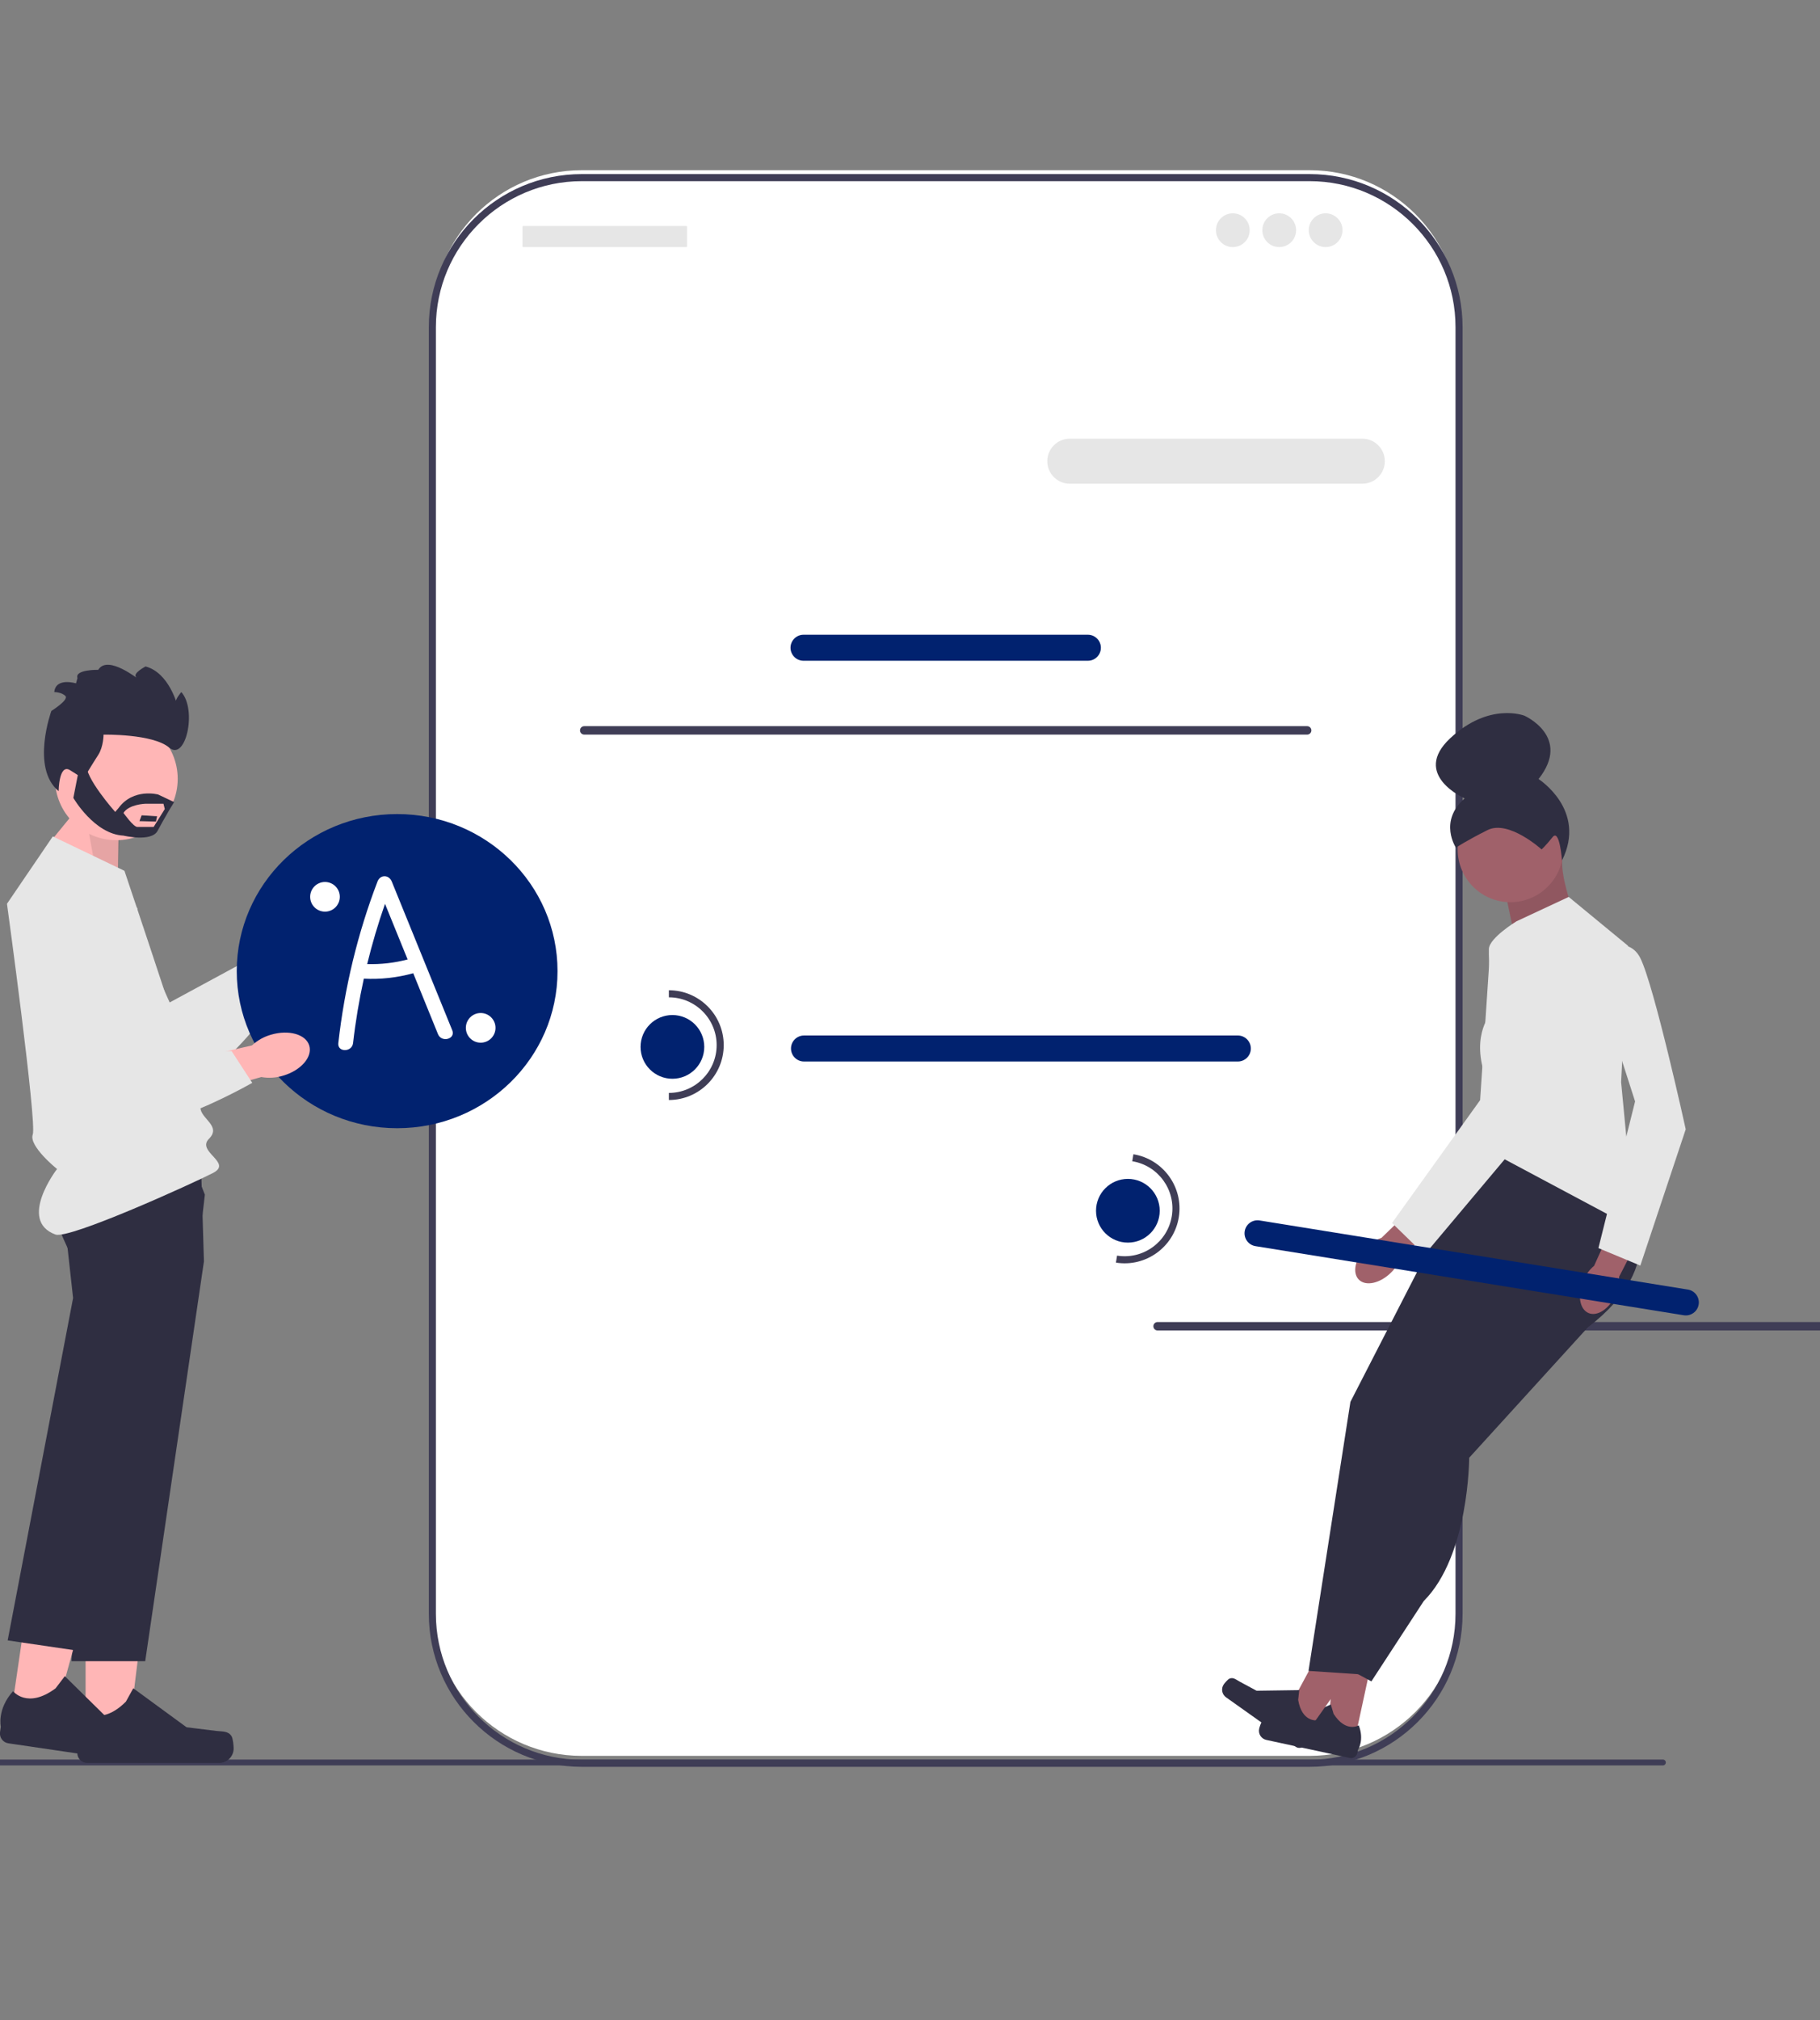 <svg width="984" height="1092" viewBox="0 0 984 1092" fill="none" xmlns="http://www.w3.org/2000/svg">
<rect x="0" y="0" width="984" height="1092" fill="#808080" stroke="none"/>
<g clip-path="url(#clip0_552_419)">
<path d="M210.468 481.483C208.056 481.483 206.094 483.445 206.094 485.858V520.86C206.094 523.273 208.056 525.235 210.468 525.235C212.881 525.235 214.843 523.273 214.843 520.86V485.858C214.843 483.445 212.881 481.483 210.468 481.483Z" fill="#3F3D56"/>
<path d="M708.05 92H314.551C269.928 92 233.754 128.18 233.754 172.81V868.268C233.754 912.898 269.928 949.078 314.551 949.078H708.05C752.673 949.078 788.847 912.898 788.847 868.268V172.81C788.847 128.18 752.673 92 708.05 92Z" fill="white"/>
<path d="M708.051 955H314.552C268.946 955 231.842 917.891 231.842 872.277V176.82C231.842 131.206 268.946 94.096 314.552 94.096H708.051C753.658 94.096 790.762 131.206 790.762 176.82V872.277C790.762 917.891 753.658 955 708.051 955ZM314.552 97.923C271.055 97.923 235.668 133.316 235.668 176.82V872.277C235.668 915.781 271.055 951.173 314.552 951.173H708.051C751.548 951.173 786.935 915.781 786.935 872.277V176.82C786.935 133.316 751.548 97.923 708.051 97.923H314.552Z" fill="#3F3D56"/>
<path d="M736.555 261.46H578.389C571.681 261.46 566.223 256.001 566.223 249.291C566.223 242.582 571.681 237.123 578.389 237.123H736.555C743.263 237.123 748.721 242.582 748.721 249.291C748.721 256.001 743.263 261.46 736.555 261.46Z" fill="#E6E6E6"/>
<path d="M588.175 357.153H434.43C430.554 357.153 427.4 353.998 427.4 350.122C427.4 346.245 430.554 343.092 434.43 343.092H588.175C592.051 343.092 595.203 346.245 595.203 350.122C595.203 353.998 592.051 357.153 588.175 357.153V357.153Z" fill="#01226F"/>
<path d="M371.051 122.145H282.916C282.688 122.145 282.502 122.33 282.502 122.559V133.138C282.502 133.367 282.688 133.552 282.916 133.552H371.051C371.279 133.552 371.465 133.367 371.465 133.138V122.559C371.465 122.33 371.279 122.145 371.051 122.145Z" fill="#E6E6E6"/>
<path d="M666.531 133.552C671.57 133.552 675.655 129.466 675.655 124.426C675.655 119.386 671.57 115.3 666.531 115.3C661.491 115.3 657.406 119.386 657.406 124.426C657.406 129.466 661.491 133.552 666.531 133.552Z" fill="#E6E6E6"/>
<path d="M691.622 133.552C696.662 133.552 700.747 129.466 700.747 124.426C700.747 119.386 696.662 115.3 691.622 115.3C686.583 115.3 682.498 119.386 682.498 124.426C682.498 129.466 686.583 133.552 691.622 133.552Z" fill="#E6E6E6"/>
<path d="M716.714 133.552C721.754 133.552 725.839 129.466 725.839 124.426C725.839 119.386 721.754 115.3 716.714 115.3C711.675 115.3 707.59 119.386 707.59 124.426C707.59 129.466 711.675 133.552 716.714 133.552Z" fill="#E6E6E6"/>
<path d="M313.594 394.788C313.594 396.051 314.608 397.065 315.871 397.065H706.732C707.994 397.065 709.008 396.051 709.008 394.788C709.008 393.525 707.994 392.51 706.732 392.51H315.871C314.608 392.51 313.594 393.525 313.594 394.788Z" fill="#3F3D56"/>
<path d="M623.586 716.858C623.586 718.121 624.6 719.135 625.863 719.135H1016.72C1017.99 719.135 1019 718.121 1019 716.858C1019 715.595 1017.99 714.581 1016.72 714.581H625.863C624.6 714.581 623.586 715.595 623.586 716.858Z" fill="#3F3D56"/>
<path d="M669.251 573.766H434.688C430.812 573.766 427.658 570.612 427.658 566.735C427.658 562.859 430.812 559.706 434.688 559.706H669.251C673.127 559.706 676.279 562.859 676.279 566.735C676.279 570.612 673.127 573.766 669.251 573.766Z" fill="#01226F"/>
<path d="M363.544 583.089C373.054 583.089 380.763 575.378 380.763 565.867C380.763 556.355 373.054 548.645 363.544 548.645C354.034 548.645 346.324 556.355 346.324 565.867C346.324 575.378 354.034 583.089 363.544 583.089Z" fill="#01226F"/>
<path d="M361.629 594.57V590.743C375.871 590.743 387.458 579.154 387.458 564.91C387.458 550.666 375.871 539.077 361.629 539.077V535.249C377.981 535.249 391.285 548.555 391.285 564.91C391.285 581.265 377.981 594.57 361.629 594.57Z" fill="#3F3D56"/>
<path d="M156.538 496.411C163.562 489.262 172.944 487.092 177.492 491.563C182.04 496.035 180.032 505.454 173.005 512.605C170.237 515.5 166.816 517.689 163.028 518.991L132.885 548.907L119.15 534.46L150.325 506.502C151.56 502.69 153.691 499.23 156.538 496.411H156.538Z" fill="#FFB6B6"/>
<path d="M60.135 471.718L91.739 541.842L142.207 514.52L160.269 524.107C160.269 524.107 119.012 593.091 90.764 585.238C62.516 577.386 12.355 506.18 21.392 484.204C30.43 462.228 60.135 471.718 60.135 471.718Z" fill="#E6E6E6"/>
<path d="M-77 952.653C-77 953.535 -76.292 954.243 -75.41 954.243H899.046C899.928 954.243 900.636 953.535 900.636 952.653C900.636 951.771 899.928 951.062 899.046 951.062H-75.41C-76.292 951.062 -77 951.771 -77 952.653Z" fill="#3F3D56"/>
<path d="M214.716 609.823C262.608 609.823 301.432 571.811 301.432 524.92C301.432 478.029 262.608 440.017 214.716 440.017C166.824 440.017 128 478.029 128 524.92C128 571.811 166.824 609.823 214.716 609.823Z" fill="#01226F"/>
<path d="M46.276 939.069L69.321 939.066L80.284 850.164L46.272 850.166L46.276 939.069Z" fill="#FFB6B6"/>
<path d="M125.231 938.546C125.949 939.755 126.327 943.656 126.327 945.061C126.327 949.381 122.825 952.884 118.506 952.884H47.138C44.191 952.884 41.803 950.495 41.803 947.547V944.575C41.803 944.575 38.272 935.644 45.541 924.635C45.541 924.635 54.575 933.255 68.074 919.754L72.054 912.541L100.869 933.619L116.841 935.585C120.335 936.015 123.433 935.518 125.231 938.546H125.231Z" fill="#2F2E41"/>
<path d="M63.715 476.218L64.182 445.13L45.014 433.18L24.172 458.679L63.715 476.218Z" fill="#FFB6B6"/>
<path opacity="0.1" d="M63.715 476.218L64.956 445.905L45.014 433.18L51.789 470.693L63.715 476.218Z" fill="black"/>
<path d="M110.264 681.782L78.509 897.906H38.668L43.966 774.537L46.754 709.669L38.668 678.792C38.668 678.792 34.981 671.929 31.876 663.609C28.375 654.22 25.61 642.965 29.715 637.628C31.225 635.66 35.152 634.204 40.488 633.119C43.749 632.453 47.544 631.934 51.641 631.531C75.202 629.2 108.715 630.656 108.715 630.656L109.567 658.775L110.039 674.477L110.264 681.782L110.264 681.782Z" fill="#2F2E41"/>
<path d="M5.682 928.499L28.482 931.849L52.257 845.487L18.607 840.541L5.682 928.499Z" fill="#FFB6B6"/>
<path d="M83.873 939.468C84.407 940.768 84.214 944.683 84.01 946.073C83.381 950.348 79.407 953.304 75.133 952.675L4.525 942.293C1.61 941.864 -0.406 939.152 0.022 936.236L0.454 933.296C0.454 933.296 -1.739 923.946 7.053 914.112C7.053 914.112 14.737 923.954 30.056 912.561L35.043 906.004L60.486 931.049L76.002 935.318C79.397 936.252 82.534 936.211 83.872 939.468H83.873L83.873 939.468Z" fill="#2F2E41"/>
<path d="M110.764 645.739L106.409 683.254L82.656 762.31L43.555 892.462L4.143 886.669L39.515 701.612L36.013 669.879C36.013 669.879 34.872 666.725 33.565 662.107C30.969 652.972 27.714 638.094 31.295 630.506C31.779 629.474 32.386 628.579 33.137 627.854C34.545 626.488 37.408 625.658 41.243 625.218C57.274 623.406 90.289 628.589 104.98 631.134L110.764 645.739V645.739Z" fill="#2F2E41"/>
<path d="M28.554 452.102L67.279 470.693C67.279 470.693 108.328 592.311 108.328 598.509C108.328 604.706 119.946 608.579 112.975 615.551C106.005 622.522 125.95 628.427 115.203 633.995C104.456 639.564 37.415 670.025 29.96 667.278C9.4 659.702 30.832 631.864 30.832 631.864C30.832 631.864 15.387 619.424 17.711 613.227C20.034 607.03 3.77 488.51 3.77 488.51L28.554 452.102H28.554Z" fill="#E6E6E6"/>
<path d="M146.555 559.267C156.165 556.427 165.421 559.085 167.227 565.202C169.033 571.32 162.706 578.579 153.091 581.419C149.266 582.606 145.212 582.86 141.269 582.158L100.396 593.677L95.4 574.378L136.225 565.072C139.155 562.339 142.697 560.349 146.555 559.267H146.555Z" fill="#FFB6B6"/>
<path d="M74.259 490.871L67.853 567.523L125.236 568.14L136.373 585.292C136.373 585.292 66.821 625.57 45.936 604.989C25.052 584.408 15.759 497.801 34.327 482.976C52.896 468.152 74.259 490.871 74.259 490.871Z" fill="#E6E6E6"/>
<path d="M62.906 454.149C81.228 454.149 96.08 439.294 96.08 420.97C96.08 402.645 81.228 387.791 62.906 387.791C44.585 387.791 29.732 402.645 29.732 420.97C29.732 439.294 44.585 454.149 62.906 454.149Z" fill="#FFB6B6"/>
<path d="M45.014 421.101C45.014 421.101 50.238 412.479 53.111 408.038C55.985 403.596 55.985 397.09 55.985 397.09C55.985 397.09 82.628 396.543 91.51 404.119C100.391 411.695 106.66 383.741 98.04 374.075C98.04 374.075 94.383 378.255 95.166 379.822L95.95 381.39C95.95 381.39 91.51 363.624 78.71 360.228C78.71 360.228 71.59 363.906 73.583 365.986C75.576 368.066 58.336 353.436 53.111 362.057C53.111 362.057 40.312 361.796 41.879 366.498L41.096 369.372C41.096 369.372 30.125 365.976 29.341 374.075C29.341 374.075 33.259 374.075 35.349 376.165C37.439 378.255 27.774 384.264 27.774 384.264C27.774 384.264 16.542 415.092 31.692 427.632C31.692 427.632 31.823 412.61 37.83 416.267C43.838 419.925 45.014 421.101 45.014 421.101Z" fill="#2F2E41"/>
<path d="M76.584 440.695L75.393 443.83L84.326 444.091L84.922 441.217L76.584 440.695Z" fill="#2F2E41"/>
<path d="M85.517 429.461C85.517 429.461 72.116 425.803 64.076 436.776L62.29 438.866C62.29 438.866 45.316 419.794 46.805 412.74L43.232 413.002L39.658 431.289C39.658 431.289 50.974 450.884 66.756 451.667C66.756 451.667 81.943 455.325 85.219 449.055C88.494 442.785 94.134 433.539 94.134 433.539L85.517 429.461H85.517ZM83.079 446.965H74.201C72.116 446.965 66.756 439.388 66.756 439.388C69.734 434.686 78.668 434.425 78.668 434.425H88.369L89.09 437.298L83.079 446.965H83.079Z" fill="#2F2E41"/>
<path d="M732.183 941.593L717.617 938.444L722.827 880.754L744.325 885.402L732.183 941.593Z" fill="#A0616A"/>
<path d="M682.35 930.479C681.731 931.145 680.959 933.559 680.767 934.447C680.178 937.178 681.913 939.87 684.643 940.46L729.752 950.208C731.614 950.61 733.451 949.426 733.853 947.563L734.259 945.685C734.259 945.685 737.71 940.522 734.619 932.571C734.619 932.571 727.732 936.785 721.043 926.408L719.512 921.305L698.421 930.692L688.057 929.753C685.79 929.548 683.9 928.811 682.35 930.479L682.35 930.479Z" fill="#2F2E41"/>
<path d="M706.13 937.18L693.979 928.553L721.464 877.567L739.399 890.299L706.13 937.18Z" fill="#A0616A"/>
<path d="M664.69 907.35C663.859 907.719 662.2 909.635 661.674 910.376C660.057 912.654 660.593 915.812 662.871 917.429L700.506 944.143C702.06 945.246 704.214 944.88 705.317 943.326L706.429 941.759C706.429 941.759 711.633 938.37 711.919 929.844C711.919 929.844 703.93 931.008 701.863 918.835L702.463 913.542L679.381 913.871L670.222 908.929C668.218 907.848 666.771 906.427 664.69 907.351L664.69 907.35V907.35Z" fill="#2F2E41"/>
<path d="M881.191 651.958C881.191 651.958 903.852 682.772 858.531 717.415L766 687.843L799.047 618.906L828.317 602.852L881.191 651.958Z" fill="#2F2E41"/>
<path d="M765.999 687.843L730.12 757.725L707.459 903.154L735.785 905.043L764.11 767.168L814.153 692.565L779.218 676.511" fill="#2F2E41"/>
<path d="M858.531 695.465V717.415L794.326 787.944C794.326 787.944 794.326 840.827 769.777 865.38L741.451 908.82L716.902 895.599L752.782 769.057L816.987 685.954L858.531 695.465Z" fill="#2F2E41"/>
<path d="M812.906 477.847L822.643 523.967L859.763 514.894C859.763 514.894 841.414 476.725 845.065 461.603L812.906 477.847Z" fill="#A0616A"/>
<path opacity="0.1" d="M812.906 477.847L822.643 523.967L859.763 514.894C859.763 514.894 841.414 476.725 845.065 461.603L812.906 477.847Z" fill="black"/>
<path d="M848.145 484.809L819.819 498.03C819.819 498.03 805.247 506.938 804.98 512.871C804.712 518.805 806.6 547.136 806.6 547.136C806.6 547.136 795.27 558.468 802.824 581.132L799.047 618.906L884.024 664.234L876.471 584.909L880.247 511.25L848.145 484.809Z" fill="#E6E6E6"/>
<path d="M873.571 699.745C870.254 707.356 863.64 711.813 858.797 709.701C853.955 707.59 852.719 699.709 856.038 692.096C857.322 689.037 859.32 686.33 861.864 684.201L876.324 652.132L891.226 659.239L875.389 690.099C875.562 693.414 874.939 696.721 873.571 699.745V699.745Z" fill="#A0616A"/>
<path d="M858.531 515.972C858.531 515.972 879.303 502.751 886.857 517.861C894.41 532.97 911.406 610.407 911.406 610.407L886.857 684.066L864.196 674.622L884.024 595.349L858.531 515.972Z" fill="#E6E6E6"/>
<path d="M752.068 687.856C746.181 693.709 738.39 695.416 734.666 691.668C730.942 687.921 732.696 680.139 738.585 674.285C740.906 671.914 743.76 670.133 746.91 669.092L772.165 644.606L783.401 656.704L757.311 679.558C756.251 682.703 754.453 685.548 752.068 687.856Z" fill="#A0616A"/>
<path d="M805.777 511.467C805.777 511.467 841.991 509.985 843.448 526.815C844.905 543.645 820.148 618.742 820.148 618.742L770.194 678.174L752.605 661.046L800.239 594.654L805.777 511.467Z" fill="#E6E6E6"/>
<path d="M910.344 710.919L678.774 673.563C674.948 672.945 672.336 669.329 672.954 665.502C673.571 661.674 677.186 659.064 681.013 659.681L912.583 697.038C916.409 697.655 919.019 701.27 918.402 705.097C917.785 708.924 914.171 711.536 910.344 710.919V710.919Z" fill="#01226F"/>
<path d="M609.796 671.656C619.306 671.656 627.015 663.945 627.015 654.433C627.015 644.922 619.306 637.211 609.796 637.211C600.286 637.211 592.576 644.922 592.576 654.433C592.576 663.945 600.286 671.656 609.796 671.656Z" fill="#01226F"/>
<path d="M603.336 682.466L603.945 678.688C618.006 680.956 631.29 671.361 633.558 657.298C635.825 643.235 626.231 629.949 612.171 627.68L612.78 623.902C628.924 626.506 639.939 641.761 637.335 657.907C634.731 674.054 619.48 685.07 603.336 682.466Z" fill="#3F3D56"/>
<path d="M816.619 487.65C832.37 487.65 845.138 474.879 845.138 459.126C845.138 443.372 832.37 430.602 816.619 430.602C800.868 430.602 788.1 443.372 788.1 459.126C788.1 474.879 800.868 487.65 816.619 487.65Z" fill="#A0616A"/>
<path d="M833.472 459.126C833.472 459.126 815.668 442.962 804.26 448.667C792.853 454.372 787.149 458.175 787.149 458.175C787.149 458.175 777.642 443.913 791.902 431.552C791.902 431.552 762.878 418.87 784.044 399.064C805.211 379.258 824.224 386.865 824.224 386.865C824.224 386.865 849.891 398.274 831.829 421.093C831.829 421.093 858.143 437.784 844.511 465.094C844.511 465.094 843.237 447.716 839.434 452.47C835.632 457.224 833.472 459.126 833.472 459.126V459.126Z" fill="#2F2E41"/>
<path d="M244.511 556.886C233.608 530.077 222.705 503.267 211.803 476.457C210.297 472.755 205.58 472.623 204.111 476.457C193.338 504.565 186.299 533.894 182.915 563.799C182.338 568.892 190.32 568.851 190.892 563.799C192.216 552.097 194.182 540.482 196.706 528.991C205.69 529.462 214.748 528.454 223.417 526.054C227.884 537.038 232.351 548.023 236.818 559.007C238.727 563.701 246.447 561.648 244.511 556.886H244.511ZM198.515 521.103C201.202 510.103 204.423 499.234 208.161 488.539L220.387 518.603C213.226 520.483 205.902 521.32 198.515 521.103Z" fill="white"/>
<path d="M259.884 563.592C264.312 563.592 267.901 560.002 267.901 555.573C267.901 551.145 264.312 547.555 259.884 547.555C255.457 547.555 251.867 551.145 251.867 555.573C251.867 560.002 255.457 563.592 259.884 563.592Z" fill="white"/>
<path d="M175.706 492.763C180.134 492.763 183.724 489.173 183.724 484.745C183.724 480.316 180.134 476.726 175.706 476.726C171.279 476.726 167.689 480.316 167.689 484.745C167.689 489.173 171.279 492.763 175.706 492.763Z" fill="white"/>
</g>
<defs>
<clipPath id="clip0_552_419">
<rect width="984" height="1092" fill="white"/>
</clipPath>
</defs>
</svg>
